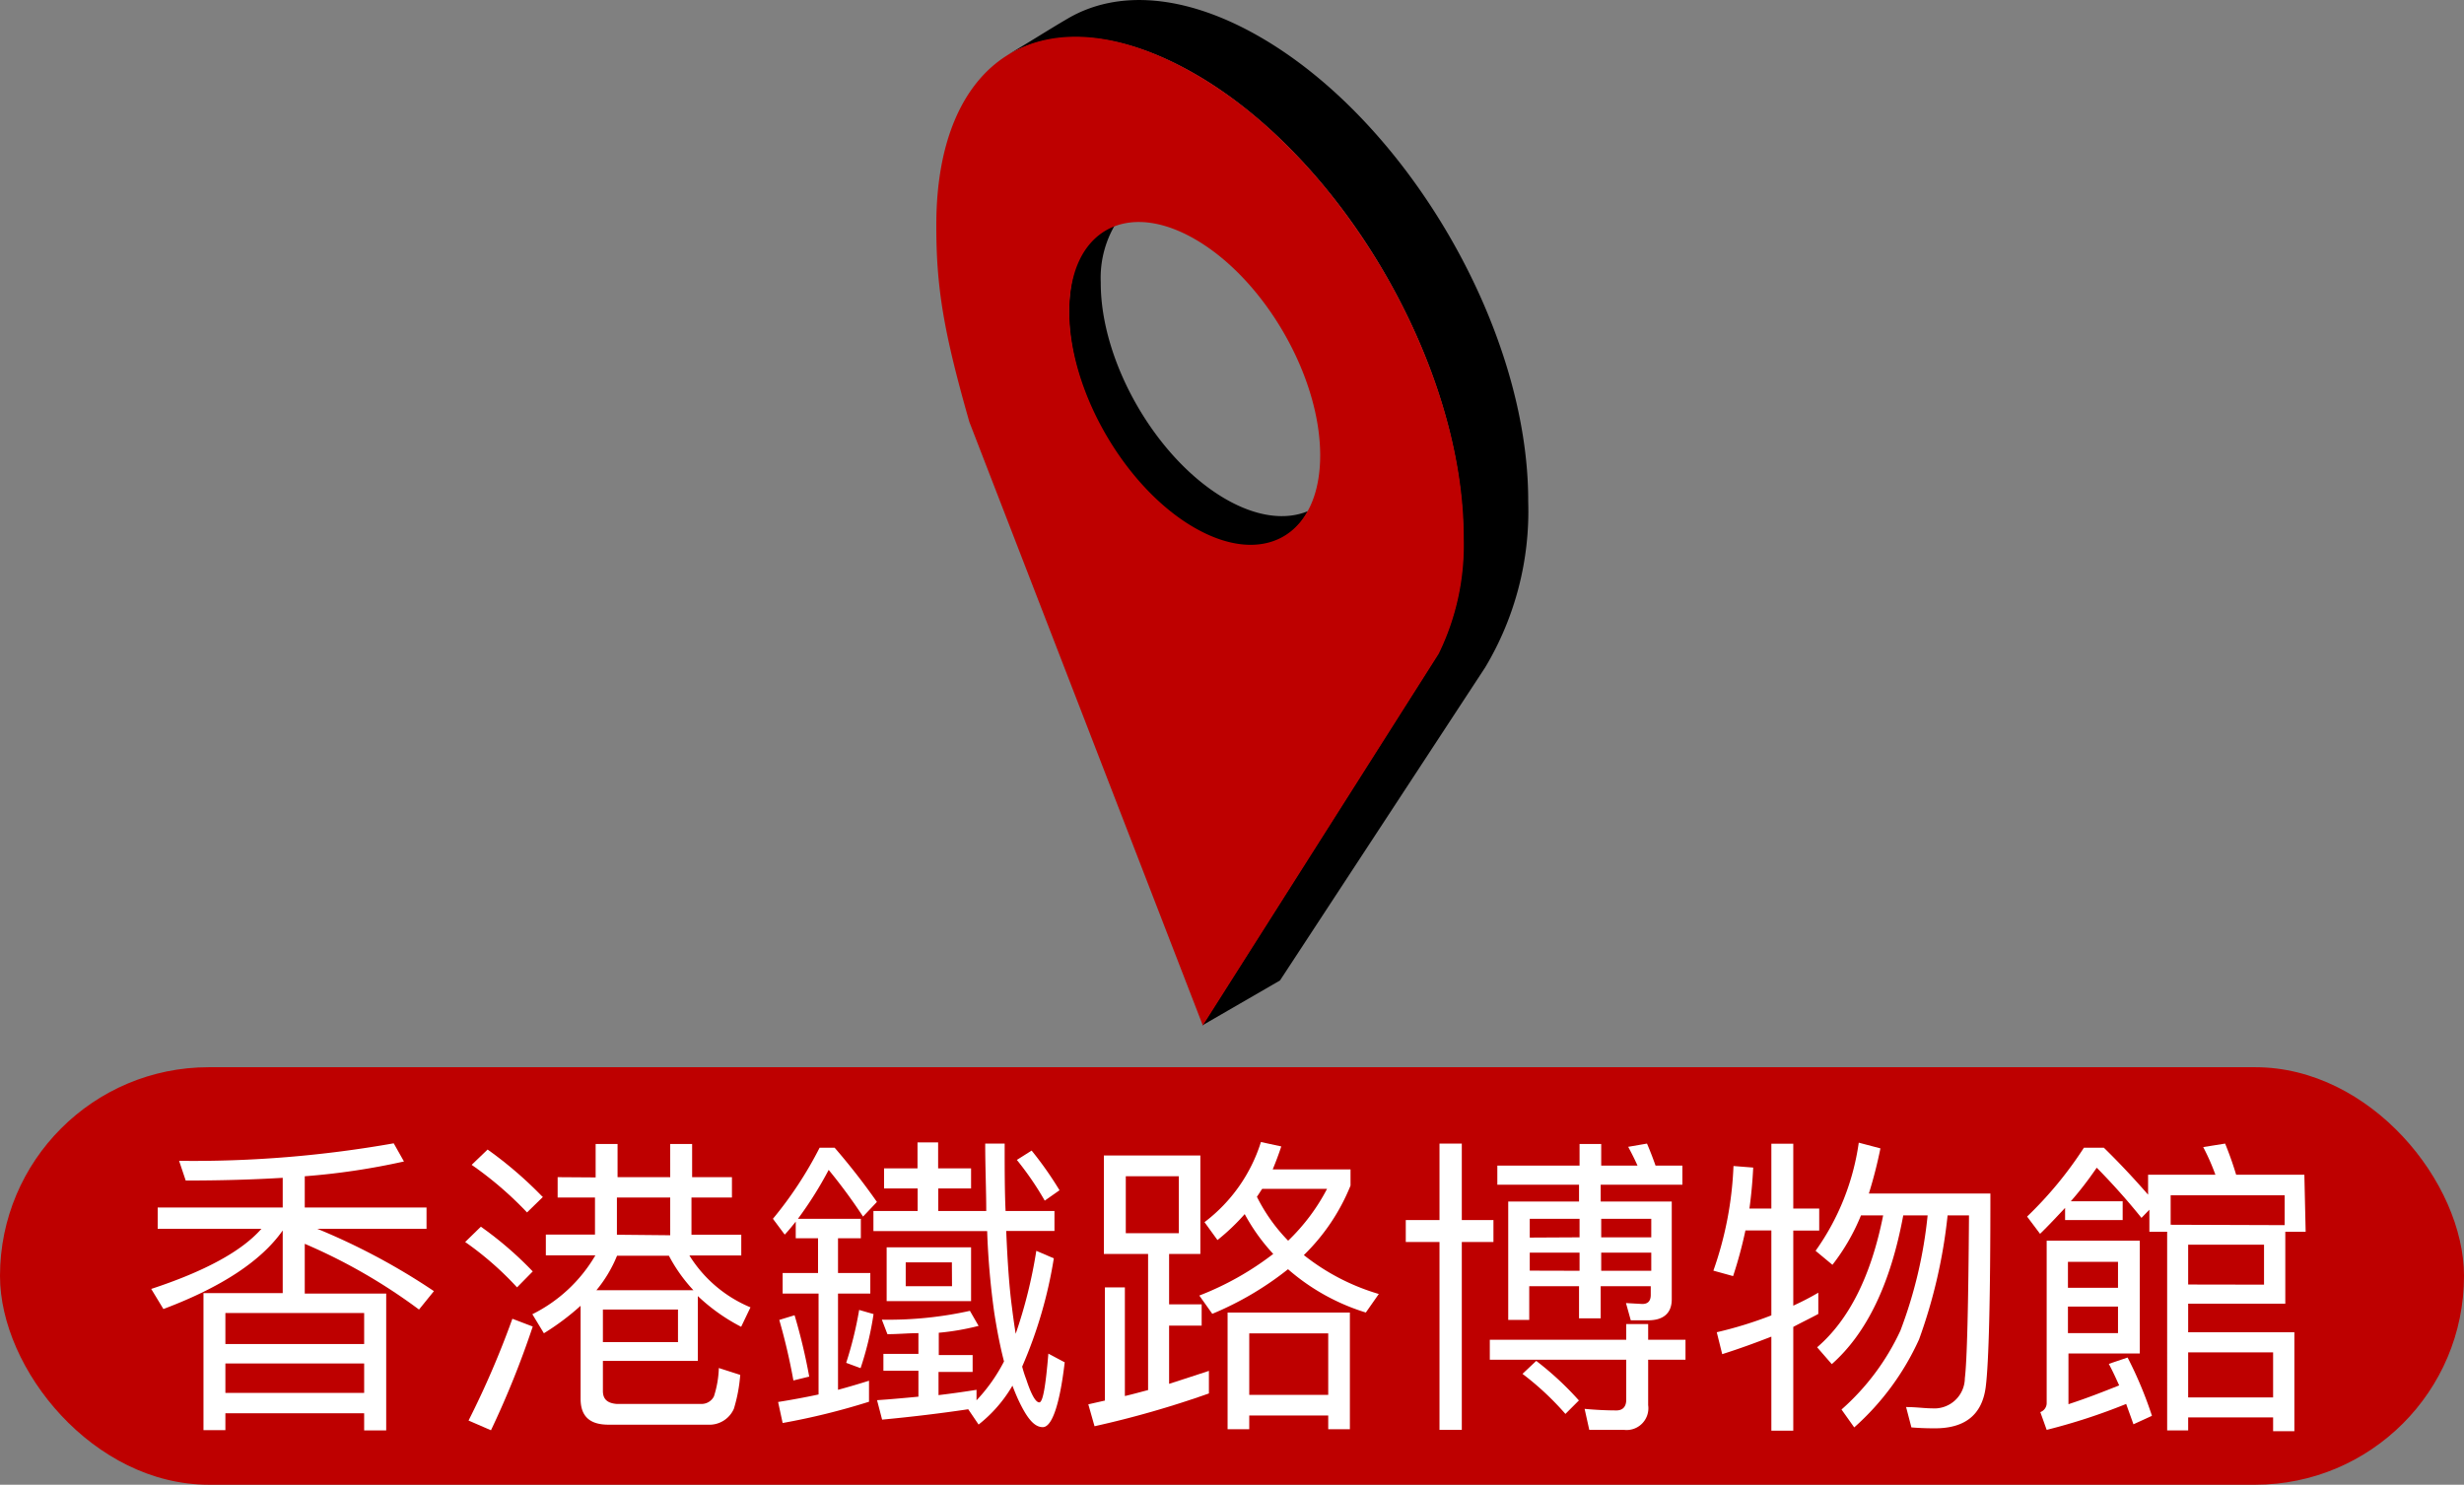 <svg xmlns="http://www.w3.org/2000/svg" width="190" height="114.51" viewBox="0 0 190 114.51">
  <rect x="0" y="0" width="190" height="114.51" fill="#808080" stroke="none"/>
  <g id="Layer_2" data-name="Layer 2">
    <g id="Pointer">
      <g>
        <rect y="82.31" width="190" height="32.2" rx="16.1" style="fill: #be0000"/>
        <g>
          <path d="M21.8,93.13V90.84q-3.47.21-7.48.21l-.51-1.52a88.64,88.64,0,0,0,16.55-1.35l.79,1.4a53.94,53.94,0,0,1-7.65,1.14v2.41h9.39v1.64H24.46a50.43,50.43,0,0,1,9,4.81L32.31,101a43.19,43.19,0,0,0-8.81-5.07v3.84h6.28v10.55h-1.7V109H17.38v1.3H15.69V99.73H21.8V94.9c-1.64,2.34-4.71,4.37-9.2,6.06l-.94-1.55q6.23-2.05,8.5-4.64h-8V93.13Zm6.28,10.53v-2.39H17.38v2.39Zm0,3.77v-2.27H17.38v2.27Z" style="fill: #fff"/>
          <path d="M41.08,98.06l-1.21,1.23a24.54,24.54,0,0,0-4-3.5l1.21-1.18A27.48,27.48,0,0,1,41.08,98.06Zm0,4.25a70.38,70.38,0,0,1-3.22,8l-1.73-.75a69.52,69.52,0,0,0,3.38-7.85Zm.79-10-1.23,1.2a27.61,27.61,0,0,0-4.27-3.67l1.23-1.18A30.52,30.52,0,0,1,41.82,92.29Zm4.06-1.5V88.23h1.69v2.56h4.06V88.23h1.69v2.56h3.07v1.57H53.32v2.87h3.84v1.6h-4a10.11,10.11,0,0,0,4.71,4l-.72,1.5a14.47,14.47,0,0,1-3.34-2.37v5H46.49v2.32c0,.62.33.94,1.06,1h6.5a1.07,1.07,0,0,0,1-.58,7.84,7.84,0,0,0,.38-2.19l1.65.53a12,12,0,0,1-.49,2.61,2.06,2.06,0,0,1-2,1.23H46.92c-1.45,0-2.15-.65-2.15-2v-7.17a19.33,19.33,0,0,1-2.83,2.12l-.89-1.47a11.6,11.6,0,0,0,4.86-4.54H42.09v-1.6h3.79V92.36H43V90.79Zm7.54,8.7a12.21,12.21,0,0,1-1.89-2.66h-4a10.25,10.25,0,0,1-1.59,2.66Zm-1.19,4V101H46.49v2.51Zm-.6-8.24V92.36H47.57v2.87Z" style="fill: #fff"/>
          <path d="M61.36,95.5V94.22c-.29.36-.56.7-.85,1L59.6,94a29.71,29.71,0,0,0,3.6-5.48h1.16a51.59,51.59,0,0,1,3.26,4.18l-1.07,1.13a42.14,42.14,0,0,0-2.65-3.6A29.16,29.16,0,0,1,61.53,94h4.85V95.5H64.62v2.68h2.49v1.59H64.62v7.42c.82-.22,1.62-.46,2.39-.7v1.62a53.18,53.18,0,0,1-6.66,1.64L60,108.13c1.06-.17,2.1-.36,3.12-.58V99.77H60.35V98.18h2.73V95.5Zm1,10.68-1.18.29a46.88,46.88,0,0,0-1.09-4.67l1.18-.36A43.79,43.79,0,0,1,62.4,106.18Zm5-4.83a24.44,24.44,0,0,1-1,4.17l-1.11-.41a28.89,28.89,0,0,0,1-4.08Zm3.39-11.24v-2h1.59v2h2.54v1.55H72.35V93.4h3.7c0-1.6-.08-3.34-.08-5.2h1.5c0,1.91,0,3.65.07,5.2h3.77v1.54H77.59c.1,2.42.24,4.38.44,5.87.09.75.19,1.43.29,2.06a37.35,37.35,0,0,0,1.59-6.4l1.35.58a34.45,34.45,0,0,1-2.44,8.35,9.24,9.24,0,0,0,.32,1c.38,1.16.72,1.76,1,1.76s.49-1.25.7-3.76l1.26.67c-.39,3.34-1,5-1.69,5s-1.26-.75-1.93-2.2c-.15-.34-.29-.68-.41-1a10.63,10.63,0,0,1-2.61,3l-.8-1.18c-2.08.31-4.3.58-6.64.8l-.39-1.5c1.06-.07,2.13-.17,3.19-.27v-2h-2.7v-1.3h2.7v-1.6c-.77,0-1.57.08-2.39.08L68,101.78a29,29,0,0,0,6.79-.68l.67,1.16a19.26,19.26,0,0,1-3.07.53v1.72H75v1.3H72.37v1.79c1-.12,2-.26,2.93-.41V108A12.94,12.94,0,0,0,77.42,105c-.29-1.11-.53-2.34-.75-3.74a59.64,59.64,0,0,1-.55-6.31H67.35V93.4h3.41V91.66H68.17V90.11Zm4.13,6.09v4.15H68.37V96.2Zm-1.48,1.16H69.84V99.2h3.57ZM81.7,91.8l-1.14.8a23.63,23.63,0,0,0-2.15-3.14l1.14-.72A27.41,27.41,0,0,1,81.7,91.8Z" style="fill: #fff"/>
          <path d="M92.56,89.12v7.59H90.15v3.89h2.51v1.64H90.15v4.49c1.06-.34,2.1-.68,3.07-1v1.74A75.46,75.46,0,0,1,84.4,110l-.48-1.69,1.28-.29V99.29h1.54v8.38c.61-.14,1.21-.31,1.79-.46V96.71H85.12V89.12Zm-1.66,1.6H86.81v4.39H90.9Zm7.9-2.3c-.2.61-.42,1.19-.66,1.77h6v1.25a15.68,15.68,0,0,1-3.6,5.36,17,17,0,0,0,5.78,3l-1,1.43a16.48,16.48,0,0,1-6-3.34,24.39,24.39,0,0,1-5.84,3.44l-1-1.41a22.84,22.84,0,0,0,5.7-3.21,15,15,0,0,1-2.2-3.07,16.69,16.69,0,0,1-2.1,2l-1-1.38a12.4,12.4,0,0,0,4.35-6.18Zm5.29,21.81h-1.67v-1.06H96.33v1.06H94.66v-9h9.43Zm-1.67-2.65v-4.74H96.33v4.74ZM99.33,95.69a15.39,15.39,0,0,0,3-4h-5c-.14.19-.26.41-.41.61A13.34,13.34,0,0,0,99.33,95.69Z" style="fill: #fff"/>
          <path d="M111,94.1V88.2h1.72v5.9h2.44v1.69h-2.44v14.49H111V95.79h-2.6V94.1Zm14.4,9.23v-1.21h1.69v1.21h2.88v1.54h-2.88v3.5a1.68,1.68,0,0,1-1.86,1.91h-2.68l-.36-1.62q1.3.12,2.46.12c.48,0,.75-.29.75-.82v-3.09H114.88v-1.54Zm-3.6-13.43V88.23h1.67V89.9h2.8c-.24-.54-.48-1-.72-1.45L127,88.2c.22.51.44,1.07.66,1.7h2.07v1.47h-6.3v1.3h5.48v7.54c0,1.06-.63,1.62-1.83,1.62h-1.33l-.37-1.33,1.26.07c.44,0,.65-.24.65-.7V99.2h-3.86v2.48h-1.67V99.2h-3.84v2.6H116.3V92.67h5.46v-1.3h-6.3V89.9Zm0,18.06-1.09,1.09a22.09,22.09,0,0,0-3.31-3.09l1.06-1A24,24,0,0,1,121.74,108Zm0-12.53V94h-3.84v1.45Zm0,2.58v-1.4h-3.84V98Zm1.67-2.58h3.86V94h-3.86Zm0,2.58h3.86v-1.4h-3.86Z" style="fill: #fff"/>
          <path d="M133.64,98.42,132.12,98a27.38,27.38,0,0,0,1.55-8.07l1.52.12c-.05,1.06-.15,2.13-.29,3.16h1.69v-5h1.69v5h2v1.7h-2v5.79c.68-.31,1.3-.63,1.93-1v1.64c-.63.34-1.28.65-1.93,1v8h-1.69v-7.25c-1.23.48-2.49.94-3.79,1.35l-.42-1.69a30.7,30.7,0,0,0,4.21-1.3V94.9h-2A33.12,33.12,0,0,1,133.64,98.42ZM145,88.57a35.21,35.21,0,0,1-.89,3.48h9.37q0,12.09-.36,14.92-.41,3.19-3.91,3.19c-.34,0-.95,0-1.82-.07l-.41-1.57c.78,0,1.43.1,2,.1a2.35,2.35,0,0,0,2.53-2.32c.17-1.36.27-5.56.32-12.56h-1.65a40.27,40.27,0,0,1-2.2,9.56,20.24,20.24,0,0,1-5,6.79L142,108.71a18.45,18.45,0,0,0,4.54-6.08,34.82,34.82,0,0,0,2.1-8.89h-1.88q-1.46,7.89-5.51,11.47l-1.13-1.3c2.48-2.13,4.17-5.54,5.09-10.17H143.5a16,16,0,0,1-2.2,3.81L140,96.47a18.93,18.93,0,0,0,3.33-8.34Z" style="fill: #fff"/>
          <path d="M177.79,95h-1.57v5.55h-7.49v2.2h8.19v7.63h-1.64v-1.06h-6.55v1h-1.62V95h-1.37V93.3l-.61.63a51.78,51.78,0,0,0-3.45-3.87c-.63.92-1.28,1.77-2,2.59h4V94.1h-4.44v-.94c-.63.67-1.26,1.35-1.93,2l-1-1.33a29.72,29.72,0,0,0,4.38-5.31h1.54c1.19,1.16,2.32,2.37,3.41,3.62V90.6h5.19a17,17,0,0,0-.94-2.13l1.69-.27c.29.71.58,1.5.85,2.4h5.26Zm-11.86,14.2-1.42.65c-.2-.58-.39-1.08-.56-1.57a46.34,46.34,0,0,1-6.13,2l-.49-1.37a.74.74,0,0,0,.49-.71V95.69H165v8.7h-5.5v3.91c1.47-.48,2.78-1,3.91-1.45-.27-.6-.53-1.16-.8-1.66l1.45-.49A30.5,30.5,0,0,1,165.93,109.17Zm-2.61-11.88h-3.86v2h3.86Zm-3.86,5.5h3.86v-2.05h-3.86Zm16.71-8.33V92.19h-8.79v2.27Zm-1.59,4.59V96h-5.85v3.07Zm-5.85,8.7h6.55v-3.48h-6.55Z" style="fill: #fff"/>
        </g>
        <g>
          <path d="M94.51,38.49c-5.34-3.08-9.65-10.56-9.63-16.7a8.06,8.06,0,0,1,1.36-4.86c-2.36.72-3.8,3.36-3.81,7.17,0,6.14,4.3,13.62,9.64,16.7,3.89,2.25,7.25,1.53,8.79-1.38C99.16,40.13,96.94,39.89,94.51,38.49Z"/>
          <path d="M92.19,5.73C86.42,2.4,81.38,2.09,77.61,4.28c1.58-.91,3.13-1.92,4.78-2.88,3.78-2.19,9-1.88,14.77,1.45,11.46,6.61,20.72,22.65,20.68,35.82a23.45,23.45,0,0,1-3.32,12.81L98.7,75.62l-6,3.47,18.19-28.67a19.06,19.06,0,0,0,1.93-8.87C112.91,28.39,103.65,12.35,92.19,5.73Z"/>
        </g>
        <path d="M112.87,41.55a19.06,19.06,0,0,1-1.93,8.87L92.75,79.09l-18-46.54c-2-7-2.56-10.41-2.55-15.21,0-13.17,8.57-18.22,20-11.61S112.91,28.39,112.87,41.55Zm-20.78-.86c5.35,3.09,9.69.61,9.71-5.53s-4.3-13.62-9.65-16.71-9.68-.6-9.7,5.54,4.3,13.62,9.64,16.7h0" style="fill: #be0000"/>
      </g>
    </g>
  </g>
</svg>
